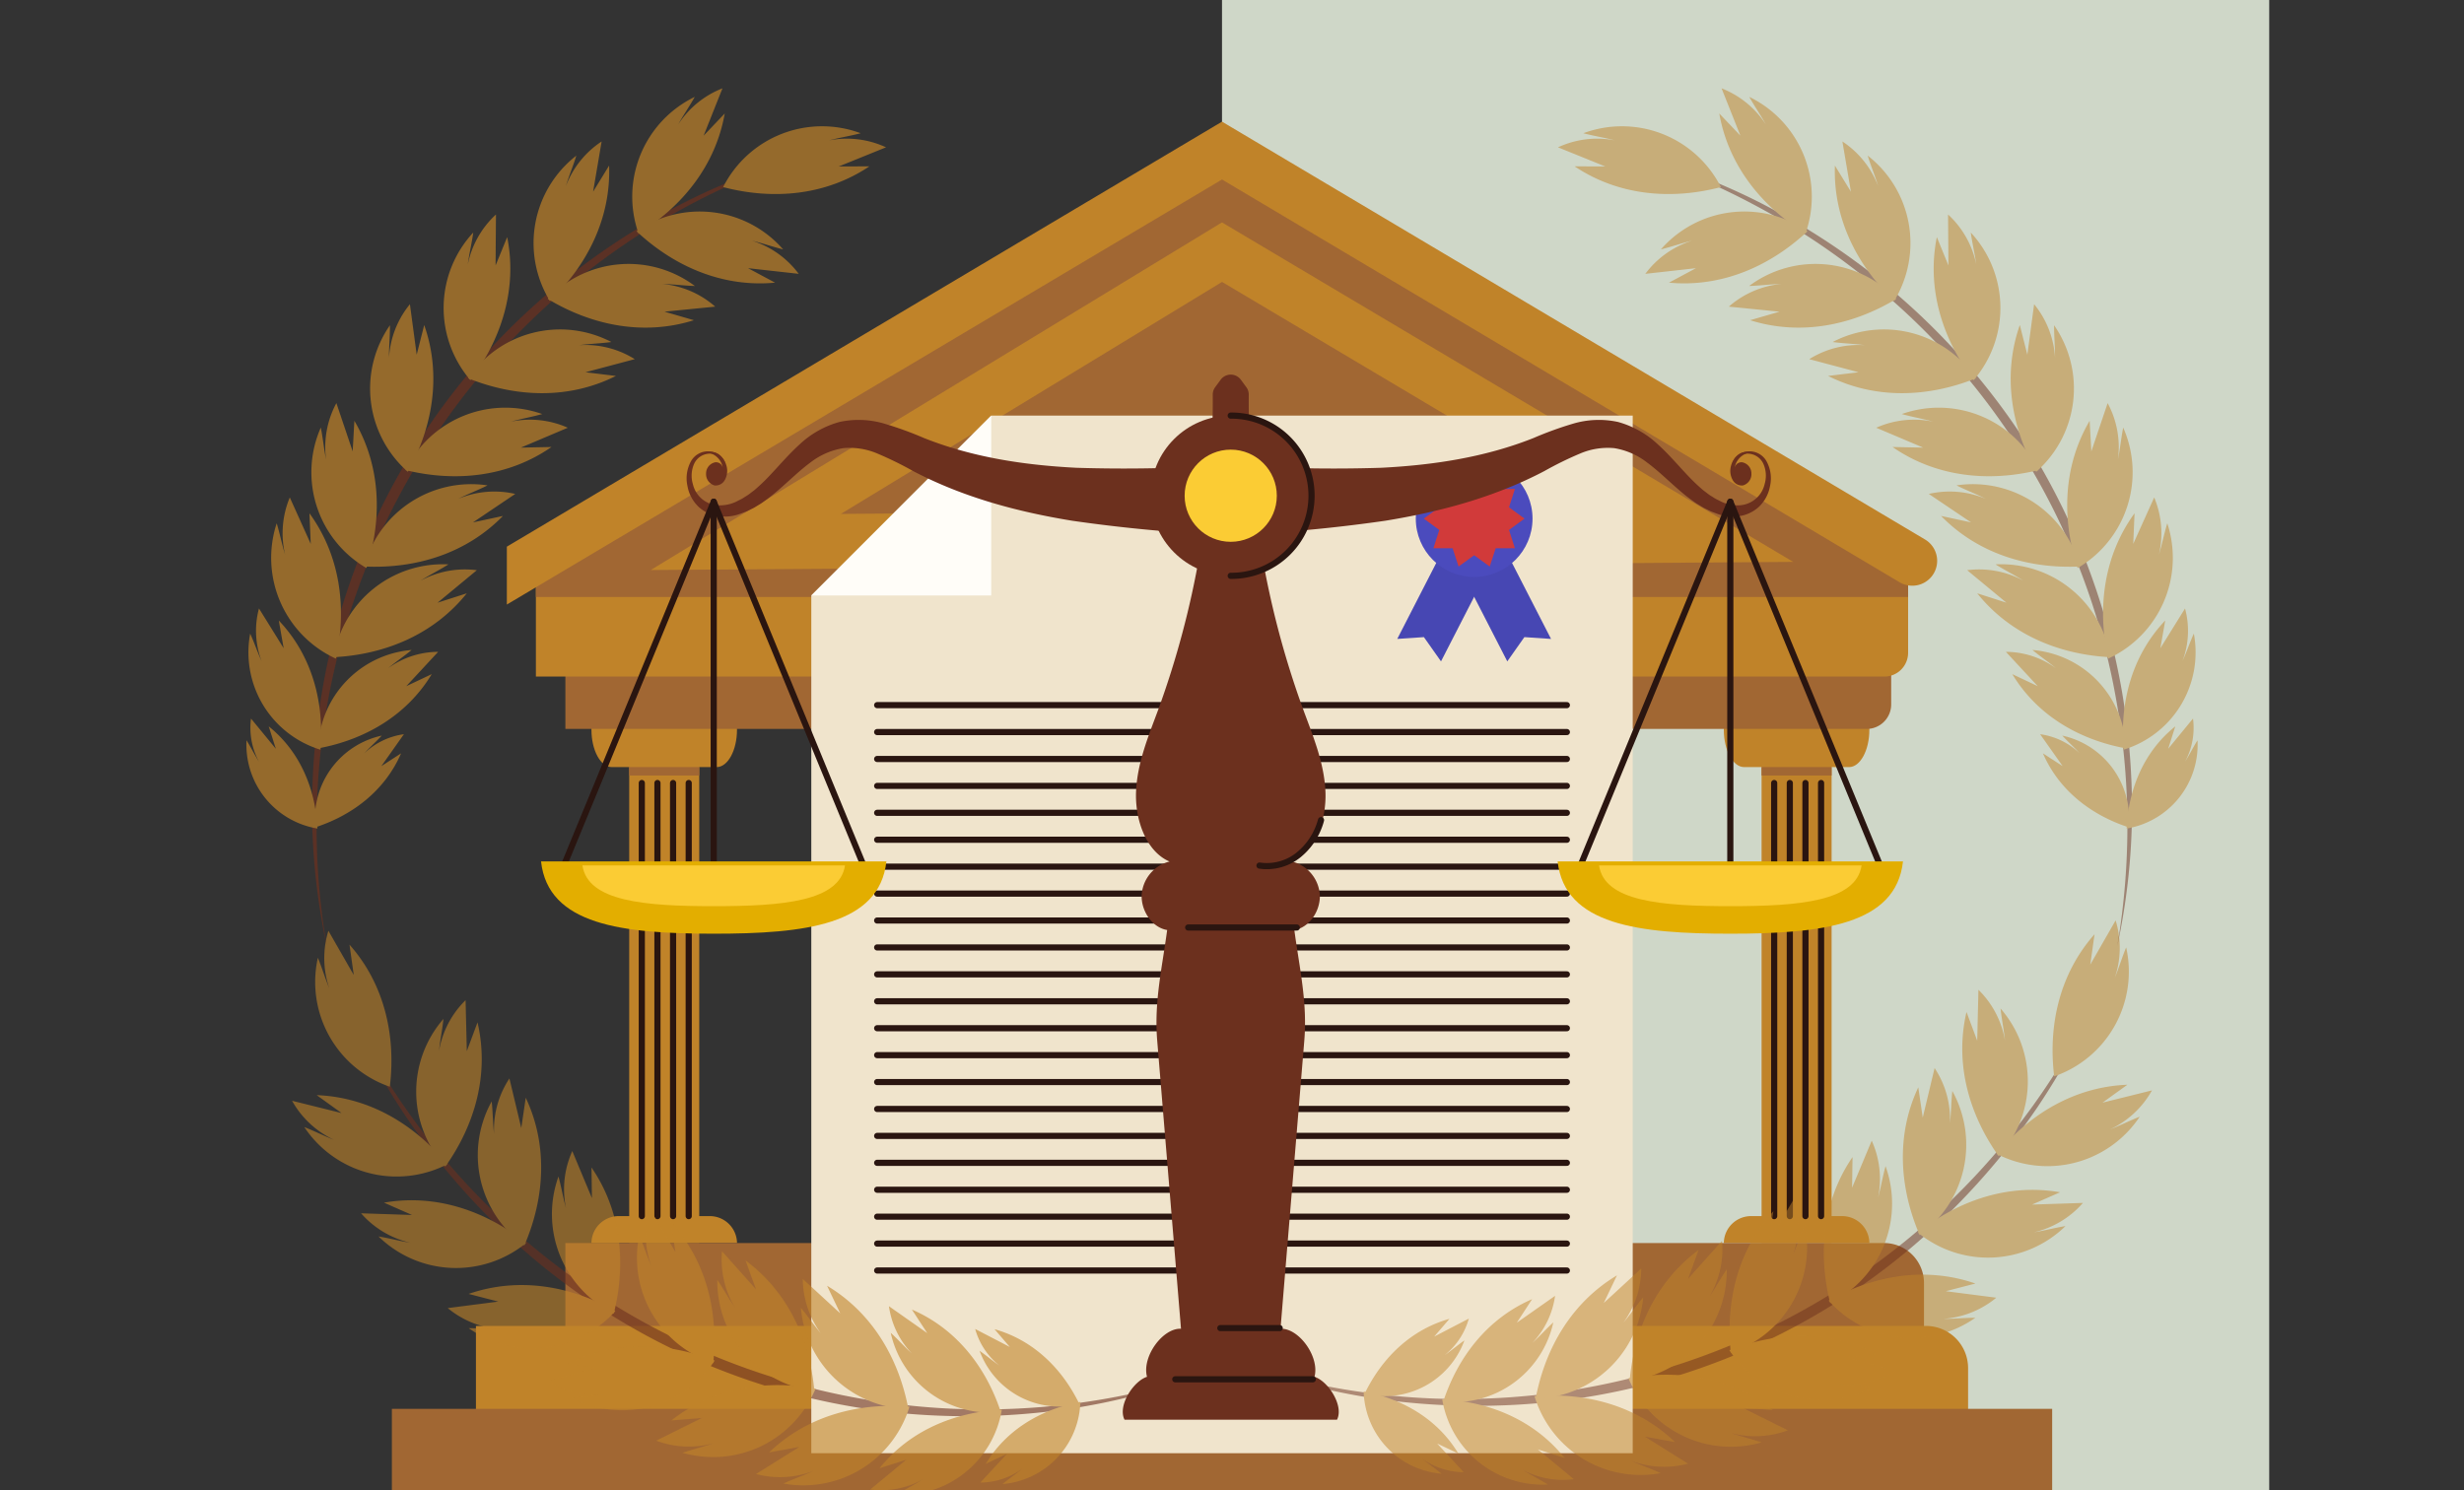 <svg xmlns="http://www.w3.org/2000/svg" xmlns:xlink="http://www.w3.org/1999/xlink" width="400" height="242" viewBox="0 0 400 242">
  <rect x="0" y="0" width="400" height="242" fill="#333333" stroke="none"/>
  <defs>
    <clipPath id="clip-path">
      <rect id="Rectángulo_421762" data-name="Rectángulo 421762" width="400" height="242" transform="translate(180 5816)" fill="#fff" stroke="#707070" stroke-width="1"/>
    </clipPath>
  </defs>
  <g id="Enmascarar_grupo_1153346" data-name="Enmascarar grupo 1153346" transform="translate(-180 -5816)" clip-path="url(#clip-path)">
    <g id="Grupo_1224854" data-name="Grupo 1224854" transform="translate(180 5816)">
      <rect id="Rectángulo_421750" data-name="Rectángulo 421750" width="170" height="243" transform="translate(198.379)" fill="#cfd7c8"/>
      <g id="OBJECTS" transform="translate(40 14.34)">
        <g id="Grupo_1224853" data-name="Grupo 1224853">
          <g id="Grupo_1224829" data-name="Grupo 1224829" transform="translate(23.616 5.406)">
            <g id="Grupo_1224814" data-name="Grupo 1224814" transform="translate(216.225 91.873)">
              <path id="Trazado_1178655" data-name="Trazado 1178655" d="M145.626,176.467H128.6c-1.816,0-3.3,2.726-3.3,6.06v.005c0,3.333,1.485,6.06,3.3,6.06h17.026c1.815,0,3.3-2.727,3.3-6.06v-.005C148.928,179.192,147.442,176.467,145.626,176.467Z" transform="translate(-125.299 -175.663)" fill="#c08329" fill-rule="evenodd"/>
              <rect id="Rectángulo_421751" data-name="Rectángulo 421751" width="11.368" height="90.202" transform="translate(6.13)" fill="#c08329"/>
              <g id="Grupo_1224813" data-name="Grupo 1224813" transform="translate(6.13 12.928)">
                <g id="Grupo_1224812" data-name="Grupo 1224812">
                  <rect id="Rectángulo_421752" data-name="Rectángulo 421752" width="11.368" height="1.365" fill="#a16733"/>
                </g>
              </g>
              <path id="Trazado_1178656" data-name="Trazado 1178656" d="M148.926,281.733H125.3v-.092a4.425,4.425,0,0,1,4.558-4.278h14.51a4.425,4.425,0,0,1,4.558,4.278Z" transform="translate(-125.298 -191.531)" fill="#c08329" fill-rule="evenodd"/>
              <line id="Línea_825" data-name="Línea 825" y2="70.322" transform="translate(15.789 15.511)" fill="none" stroke="#2a1510" stroke-linecap="round" stroke-linejoin="round" stroke-miterlimit="10" stroke-width="1"/>
              <line id="Línea_826" data-name="Línea 826" y2="70.322" transform="translate(13.252 15.511)" fill="none" stroke="#2a1510" stroke-linecap="round" stroke-linejoin="round" stroke-miterlimit="10" stroke-width="1"/>
              <line id="Línea_827" data-name="Línea 827" y2="70.322" transform="translate(10.714 15.511)" fill="none" stroke="#2a1510" stroke-linecap="round" stroke-linejoin="round" stroke-miterlimit="10" stroke-width="1"/>
              <line id="Línea_828" data-name="Línea 828" y2="70.322" transform="translate(8.175 15.511)" fill="none" stroke="#2a1510" stroke-linecap="round" stroke-linejoin="round" stroke-miterlimit="10" stroke-width="1"/>
            </g>
            <g id="Grupo_1224817" data-name="Grupo 1224817" transform="translate(170.268 91.873)">
              <path id="Trazado_1178657" data-name="Trazado 1178657" d="M200.159,176.467H183.133c-1.816,0-3.3,2.726-3.3,6.06v.005c0,3.333,1.485,6.06,3.3,6.06h17.026c1.815,0,3.3-2.727,3.3-6.06v-.005C203.461,179.192,201.975,176.467,200.159,176.467Z" transform="translate(-179.832 -175.663)" fill="#c08329" fill-rule="evenodd"/>
              <rect id="Rectángulo_421753" data-name="Rectángulo 421753" width="11.368" height="90.202" transform="translate(6.13)" fill="#c08329"/>
              <g id="Grupo_1224816" data-name="Grupo 1224816" transform="translate(6.13 12.928)">
                <g id="Grupo_1224815" data-name="Grupo 1224815">
                  <rect id="Rectángulo_421754" data-name="Rectángulo 421754" width="11.368" height="1.365" fill="#a16733"/>
                </g>
              </g>
              <path id="Trazado_1178658" data-name="Trazado 1178658" d="M203.46,281.733H179.832v-.092a4.425,4.425,0,0,1,4.558-4.278H198.9a4.425,4.425,0,0,1,4.559,4.278Z" transform="translate(-179.832 -191.531)" fill="#c08329" fill-rule="evenodd"/>
              <line id="Línea_829" data-name="Línea 829" y2="70.322" transform="translate(15.79 15.511)" fill="none" stroke="#2a1510" stroke-linecap="round" stroke-linejoin="round" stroke-miterlimit="10" stroke-width="1"/>
              <line id="Línea_830" data-name="Línea 830" y2="70.322" transform="translate(13.251 15.511)" fill="none" stroke="#2a1510" stroke-linecap="round" stroke-linejoin="round" stroke-miterlimit="10" stroke-width="1"/>
              <line id="Línea_831" data-name="Línea 831" y2="70.322" transform="translate(10.714 15.511)" fill="none" stroke="#2a1510" stroke-linecap="round" stroke-linejoin="round" stroke-miterlimit="10" stroke-width="1"/>
              <line id="Línea_832" data-name="Línea 832" y2="70.322" transform="translate(8.175 15.511)" fill="none" stroke="#2a1510" stroke-linecap="round" stroke-linejoin="round" stroke-miterlimit="10" stroke-width="1"/>
            </g>
            <g id="Grupo_1224820" data-name="Grupo 1224820" transform="translate(124.312 91.873)">
              <path id="Trazado_1178659" data-name="Trazado 1178659" d="M254.692,176.467H237.666c-1.816,0-3.3,2.726-3.3,6.06v.005c0,3.333,1.485,6.06,3.3,6.06h17.026c1.815,0,3.3-2.727,3.3-6.06v-.005C257.994,179.192,256.508,176.467,254.692,176.467Z" transform="translate(-234.365 -175.663)" fill="#c08329" fill-rule="evenodd"/>
              <rect id="Rectángulo_421755" data-name="Rectángulo 421755" width="11.368" height="90.202" transform="translate(6.13)" fill="#c08329"/>
              <g id="Grupo_1224819" data-name="Grupo 1224819" transform="translate(6.13 12.928)">
                <g id="Grupo_1224818" data-name="Grupo 1224818">
                  <rect id="Rectángulo_421756" data-name="Rectángulo 421756" width="11.368" height="1.365" fill="#a16733"/>
                </g>
              </g>
              <path id="Trazado_1178660" data-name="Trazado 1178660" d="M257.993,281.733H234.365v-.092a4.425,4.425,0,0,1,4.558-4.278h14.51a4.425,4.425,0,0,1,4.559,4.278Z" transform="translate(-234.365 -191.531)" fill="#c08329" fill-rule="evenodd"/>
              <line id="Línea_833" data-name="Línea 833" y2="70.322" transform="translate(15.789 15.511)" fill="none" stroke="#2a1510" stroke-linecap="round" stroke-linejoin="round" stroke-miterlimit="10" stroke-width="1"/>
              <line id="Línea_834" data-name="Línea 834" y2="70.322" transform="translate(13.252 15.511)" fill="none" stroke="#2a1510" stroke-linecap="round" stroke-linejoin="round" stroke-miterlimit="10" stroke-width="1"/>
              <line id="Línea_835" data-name="Línea 835" y2="70.322" transform="translate(10.714 15.511)" fill="none" stroke="#2a1510" stroke-linecap="round" stroke-linejoin="round" stroke-miterlimit="10" stroke-width="1"/>
              <line id="Línea_836" data-name="Línea 836" y2="70.322" transform="translate(8.175 15.511)" fill="none" stroke="#2a1510" stroke-linecap="round" stroke-linejoin="round" stroke-miterlimit="10" stroke-width="1"/>
            </g>
            <g id="Grupo_1224823" data-name="Grupo 1224823" transform="translate(78.355 91.873)">
              <path id="Trazado_1178661" data-name="Trazado 1178661" d="M309.225,176.467H292.2c-1.816,0-3.3,2.726-3.3,6.06v.005c0,3.333,1.485,6.06,3.3,6.06h17.026c1.815,0,3.3-2.727,3.3-6.06v-.005C312.527,179.192,311.041,176.467,309.225,176.467Z" transform="translate(-288.898 -175.663)" fill="#c08329" fill-rule="evenodd"/>
              <rect id="Rectángulo_421757" data-name="Rectángulo 421757" width="11.368" height="90.202" transform="translate(6.13)" fill="#c08329"/>
              <g id="Grupo_1224822" data-name="Grupo 1224822" transform="translate(6.13 12.928)">
                <g id="Grupo_1224821" data-name="Grupo 1224821">
                  <rect id="Rectángulo_421758" data-name="Rectángulo 421758" width="11.368" height="1.365" fill="#a16733"/>
                </g>
              </g>
              <path id="Trazado_1178662" data-name="Trazado 1178662" d="M312.525,281.733H288.9v-.092a4.425,4.425,0,0,1,4.558-4.278h14.51a4.424,4.424,0,0,1,4.558,4.278v.092Z" transform="translate(-288.897 -191.531)" fill="#c08329" fill-rule="evenodd"/>
              <line id="Línea_837" data-name="Línea 837" y2="70.322" transform="translate(15.79 15.511)" fill="none" stroke="#2a1510" stroke-linecap="round" stroke-linejoin="round" stroke-miterlimit="10" stroke-width="1"/>
              <line id="Línea_838" data-name="Línea 838" y2="70.322" transform="translate(13.252 15.511)" fill="none" stroke="#2a1510" stroke-linecap="round" stroke-linejoin="round" stroke-miterlimit="10" stroke-width="1"/>
              <line id="Línea_839" data-name="Línea 839" y2="70.322" transform="translate(10.713 15.511)" fill="none" stroke="#2a1510" stroke-linecap="round" stroke-linejoin="round" stroke-miterlimit="10" stroke-width="1"/>
              <line id="Línea_840" data-name="Línea 840" y2="70.322" transform="translate(8.175 15.511)" fill="none" stroke="#2a1510" stroke-linecap="round" stroke-linejoin="round" stroke-miterlimit="10" stroke-width="1"/>
            </g>
            <g id="Grupo_1224826" data-name="Grupo 1224826" transform="translate(32.398 91.873)">
              <path id="Trazado_1178663" data-name="Trazado 1178663" d="M363.758,176.467H346.732c-1.816,0-3.3,2.726-3.3,6.06v.005c0,3.333,1.485,6.06,3.3,6.06h17.026c1.815,0,3.3-2.727,3.3-6.06v-.005C367.06,179.192,365.574,176.467,363.758,176.467Z" transform="translate(-343.431 -175.663)" fill="#c08329" fill-rule="evenodd"/>
              <rect id="Rectángulo_421759" data-name="Rectángulo 421759" width="11.368" height="90.202" transform="translate(6.13)" fill="#c08329"/>
              <g id="Grupo_1224825" data-name="Grupo 1224825" transform="translate(6.13 12.928)">
                <g id="Grupo_1224824" data-name="Grupo 1224824">
                  <rect id="Rectángulo_421760" data-name="Rectángulo 421760" width="11.368" height="1.365" fill="#a16733"/>
                </g>
              </g>
              <path id="Trazado_1178664" data-name="Trazado 1178664" d="M367.058,281.733H343.43v-.092a4.425,4.425,0,0,1,4.558-4.278H362.5a4.425,4.425,0,0,1,4.559,4.278v.092Z" transform="translate(-343.43 -191.531)" fill="#c08329" fill-rule="evenodd"/>
              <line id="Línea_841" data-name="Línea 841" y2="70.322" transform="translate(15.79 15.511)" fill="none" stroke="#2a1510" stroke-linecap="round" stroke-linejoin="round" stroke-miterlimit="10" stroke-width="1"/>
              <line id="Línea_842" data-name="Línea 842" y2="70.322" transform="translate(13.252 15.511)" fill="none" stroke="#2a1510" stroke-linecap="round" stroke-linejoin="round" stroke-miterlimit="10" stroke-width="1"/>
              <line id="Línea_843" data-name="Línea 843" y2="70.322" transform="translate(10.714 15.511)" fill="none" stroke="#2a1510" stroke-linecap="round" stroke-linejoin="round" stroke-miterlimit="10" stroke-width="1"/>
              <line id="Línea_844" data-name="Línea 844" y2="70.322" transform="translate(8.175 15.511)" fill="none" stroke="#2a1510" stroke-linecap="round" stroke-linejoin="round" stroke-miterlimit="10" stroke-width="1"/>
            </g>
            <path id="Trazado_1178665" data-name="Trazado 1178665" d="M332.348,180.989H121.1V167.526H336.327v9.483A3.979,3.979,0,0,1,332.348,180.989Z" transform="translate(-92.933 -82.384)" fill="#a16733" fill-rule="evenodd"/>
            <path id="Trazado_1178666" data-name="Trazado 1178666" d="M336.733,169.373h-218.9V147.722H340.594v17.79A3.861,3.861,0,0,1,336.733,169.373Z" transform="translate(-94.453 -79.269)" fill="#c08329" fill-rule="evenodd"/>
            <path id="Trazado_1178667" data-name="Trazado 1178667" d="M335.333,304.07H114.77V282.548H328.829a6.5,6.5,0,0,1,6.5,6.5Z" transform="translate(-86.607 -100.473)" fill="#a16733" fill-rule="evenodd"/>
            <path id="Trazado_1178668" data-name="Trazado 1178668" d="M348.516,318.713H106.282V298.521h235.39a6.843,6.843,0,0,1,6.843,6.844v13.348Z" transform="translate(-92.636 -102.985)" fill="#c08329" fill-rule="evenodd"/>
            <rect id="Rectángulo_421761" data-name="Rectángulo 421761" width="269.527" height="13.461" transform="translate(0 208.998)" fill="#a16733"/>
            <path id="Trazado_1178669" data-name="Trazado 1178669" d="M117.837,135.874l103.794-61.7H236.8l103.794,61.7v9.016H117.837Z" transform="translate(-94.453 -67.703)" fill="#a16733" fill-rule="evenodd"/>
            <g id="Grupo_1224827" data-name="Grupo 1224827" transform="translate(18.667)">
              <path id="Trazado_1178670" data-name="Trazado 1178670" d="M228.335,66.5l114.12,67.838a4.04,4.04,0,0,1,1.975,3.472h0a4.039,4.039,0,0,1-6.1,3.472L228.335,75.894l-116.1,69.012v-9.4Z" transform="translate(-112.239 -66.495)" fill="#c08329" fill-rule="evenodd"/>
            </g>
            <g id="Grupo_1224828" data-name="Grupo 1224828" transform="translate(42.024 16.362)">
              <path id="Trazado_1178671" data-name="Trazado 1178671" d="M139.966,142.352l185.469-1.318L232.7,85.911l-.411.249Zm154.62-9.992-123.75.88,61.873-37.663Z" transform="translate(-139.966 -85.911)" fill="#c08329"/>
            </g>
          </g>
          <g id="Grupo_1224836" data-name="Grupo 1224836" transform="translate(91.704 53.139)">
            <g id="Grupo_1224834" data-name="Grupo 1224834">
              <g id="Grupo_1224830" data-name="Grupo 1224830">
                <path id="Trazado_1178672" data-name="Trazado 1178672" d="M200.091,123.136H304.232V291.609H170.883V152.344Z" transform="translate(-170.883 -123.136)" fill="#f0e4cc"/>
                <path id="Trazado_1178673" data-name="Trazado 1178673" d="M323.666,152.344H294.458l29.208-29.208Z" transform="translate(-294.458 -123.136)" fill="#fffdf8"/>
              </g>
              <g id="Grupo_1224833" data-name="Grupo 1224833" transform="translate(95.126 7.248)">
                <g id="Grupo_1224831" data-name="Grupo 1224831" transform="translate(0 12.23)">
                  <path id="Trazado_1178674" data-name="Trazado 1178674" d="M193.721,146.249l8.612,16.78-4.328-.293-2.775,3.939-8.612-16.78Z" transform="translate(-177.371 -146.249)" fill="#4747b3"/>
                  <path id="Trazado_1178675" data-name="Trazado 1178675" d="M206.2,146.249l-8.611,16.78,4.327-.293,2.776,3.939,8.611-16.78Z" transform="translate(-197.592 -146.249)" fill="#4747b3"/>
                </g>
                <g id="Grupo_1224832" data-name="Grupo 1224832" transform="translate(3.005)">
                  <circle id="Elipse_14532" data-name="Elipse 14532" cx="9.476" cy="9.476" r="9.476" fill="#4b4bbd"/>
                  <path id="Trazado_1178676" data-name="Trazado 1178676" d="M191.727,141.53l2.516,1.84-.954,2.967,3.117.008.97,2.963,2.527-1.828,2.527,1.828.97-2.964,3.117-.008-.954-2.967,2.516-1.839-2.516-1.84.955-2.967-3.118-.008-.969-2.963L199.9,135.58l-2.527-1.828-.969,2.963-3.118.008.955,2.967Z" transform="translate(-190.428 -132.054)" fill="#d13a3a"/>
                </g>
              </g>
            </g>
            <g id="Grupo_1224835" data-name="Grupo 1224835" transform="translate(10.692 47.008)">
              <line id="Línea_845" data-name="Línea 845" x1="111.966" fill="none" stroke="#2a1510" stroke-linecap="round" stroke-linejoin="round" stroke-miterlimit="10" stroke-width="1"/>
              <line id="Línea_846" data-name="Línea 846" x1="111.966" transform="translate(0 4.371)" fill="none" stroke="#2a1510" stroke-linecap="round" stroke-linejoin="round" stroke-miterlimit="10" stroke-width="1"/>
              <line id="Línea_847" data-name="Línea 847" x1="111.966" transform="translate(0 8.743)" fill="none" stroke="#2a1510" stroke-linecap="round" stroke-linejoin="round" stroke-miterlimit="10" stroke-width="1"/>
              <line id="Línea_848" data-name="Línea 848" x1="111.966" transform="translate(0 13.114)" fill="none" stroke="#2a1510" stroke-linecap="round" stroke-linejoin="round" stroke-miterlimit="10" stroke-width="1"/>
              <line id="Línea_849" data-name="Línea 849" x1="111.966" transform="translate(0 17.485)" fill="none" stroke="#2a1510" stroke-linecap="round" stroke-linejoin="round" stroke-miterlimit="10" stroke-width="1"/>
              <line id="Línea_850" data-name="Línea 850" x1="111.966" transform="translate(0 21.856)" fill="none" stroke="#2a1510" stroke-linecap="round" stroke-linejoin="round" stroke-miterlimit="10" stroke-width="1"/>
              <line id="Línea_851" data-name="Línea 851" x1="111.966" transform="translate(0 26.228)" fill="none" stroke="#2a1510" stroke-linecap="round" stroke-linejoin="round" stroke-miterlimit="10" stroke-width="1"/>
              <line id="Línea_852" data-name="Línea 852" x1="111.966" transform="translate(0 30.599)" fill="none" stroke="#2a1510" stroke-linecap="round" stroke-linejoin="round" stroke-miterlimit="10" stroke-width="1"/>
              <line id="Línea_853" data-name="Línea 853" x1="111.966" transform="translate(0 34.97)" fill="none" stroke="#2a1510" stroke-linecap="round" stroke-linejoin="round" stroke-miterlimit="10" stroke-width="1"/>
              <line id="Línea_854" data-name="Línea 854" x1="111.966" transform="translate(0 39.341)" fill="none" stroke="#2a1510" stroke-linecap="round" stroke-linejoin="round" stroke-miterlimit="10" stroke-width="1"/>
              <line id="Línea_855" data-name="Línea 855" x1="111.966" transform="translate(0 43.713)" fill="none" stroke="#2a1510" stroke-linecap="round" stroke-linejoin="round" stroke-miterlimit="10" stroke-width="1"/>
              <line id="Línea_856" data-name="Línea 856" x1="111.966" transform="translate(0 48.085)" fill="none" stroke="#2a1510" stroke-linecap="round" stroke-linejoin="round" stroke-miterlimit="10" stroke-width="1"/>
              <line id="Línea_857" data-name="Línea 857" x1="111.966" transform="translate(0 52.456)" fill="none" stroke="#2a1510" stroke-linecap="round" stroke-linejoin="round" stroke-miterlimit="10" stroke-width="1"/>
              <line id="Línea_858" data-name="Línea 858" x1="111.966" transform="translate(0 56.827)" fill="none" stroke="#2a1510" stroke-linecap="round" stroke-linejoin="round" stroke-miterlimit="10" stroke-width="1"/>
              <line id="Línea_859" data-name="Línea 859" x1="111.966" transform="translate(0 61.198)" fill="none" stroke="#2a1510" stroke-linecap="round" stroke-linejoin="round" stroke-miterlimit="10" stroke-width="1"/>
              <line id="Línea_860" data-name="Línea 860" x1="111.966" transform="translate(0 65.57)" fill="none" stroke="#2a1510" stroke-linecap="round" stroke-linejoin="round" stroke-miterlimit="10" stroke-width="1"/>
              <line id="Línea_861" data-name="Línea 861" x1="111.966" transform="translate(0 69.941)" fill="none" stroke="#2a1510" stroke-linecap="round" stroke-linejoin="round" stroke-miterlimit="10" stroke-width="1"/>
              <line id="Línea_862" data-name="Línea 862" x1="111.966" transform="translate(0 74.312)" fill="none" stroke="#2a1510" stroke-linecap="round" stroke-linejoin="round" stroke-miterlimit="10" stroke-width="1"/>
              <line id="Línea_863" data-name="Línea 863" x1="111.966" transform="translate(0 78.683)" fill="none" stroke="#2a1510" stroke-linecap="round" stroke-linejoin="round" stroke-miterlimit="10" stroke-width="1"/>
              <line id="Línea_864" data-name="Línea 864" x1="111.966" transform="translate(0 83.055)" fill="none" stroke="#2a1510" stroke-linecap="round" stroke-linejoin="round" stroke-miterlimit="10" stroke-width="1"/>
              <line id="Línea_865" data-name="Línea 865" x1="111.966" transform="translate(0 87.426)" fill="none" stroke="#2a1510" stroke-linecap="round" stroke-linejoin="round" stroke-miterlimit="10" stroke-width="1"/>
              <line id="Línea_866" data-name="Línea 866" x1="111.966" transform="translate(0 91.797)" fill="none" stroke="#2a1510" stroke-linecap="round" stroke-linejoin="round" stroke-miterlimit="10" stroke-width="1"/>
            </g>
          </g>
          <g id="Grupo_1224843" data-name="Grupo 1224843">
            <g id="Grupo_1224839" data-name="Grupo 1224839" transform="translate(162.685)">
              <g id="Grupo_1224837" data-name="Grupo 1224837" transform="translate(0 135.095)" opacity="0.5">
                <path id="Trazado_1178677" data-name="Trazado 1178677" d="M81.324,311.1a106.19,106.19,0,0,0,19.979,5.125,113.471,113.471,0,0,0,20.641,1.221,108.607,108.607,0,0,0,74.242-32.381,113.591,113.591,0,0,0,13.147-15.96,106.211,106.211,0,0,0,9.834-18.131A114.468,114.468,0,0,1,81.324,311.1Z" transform="translate(-81.324 -238.681)" fill="#6c301e"/>
                <path id="Trazado_1178678" data-name="Trazado 1178678" d="M75.584,261.713A17.994,17.994,0,0,0,87.27,240.772c-.667,1.6-1.171,3.3-1.837,4.906a15.1,15.1,0,0,0,.126-9.291l-4.114,7.175.69-4.923C76.516,244.97,74.566,253.309,75.584,261.713Z" transform="translate(55.202 -236.386)" fill="#c08329"/>
                <path id="Trazado_1178679" data-name="Trazado 1178679" d="M70.861,279.282a17.993,17.993,0,0,0,23.207-6.042c-1.617.626-3.2,1.439-4.814,2.065a15.1,15.1,0,0,0,6.8-6.335l-8.028,1.991,4.033-2.906C83.6,268.376,76.228,272.735,70.861,279.282Z" transform="translate(50.606 -241.367)" fill="#c08329"/>
                <path id="Trazado_1178680" data-name="Trazado 1178680" d="M100.686,276.775a17.993,17.993,0,0,0,.307-23.978c.176,1.726.544,3.463.72,5.189a15.1,15.1,0,0,0-4.312-8.231l-.2,8.268q-.868-2.328-1.736-4.658C93.534,261.607,95.789,269.868,100.686,276.775Z" transform="translate(21.089 -238.488)" fill="#c08329"/>
                <path id="Trazado_1178681" data-name="Trazado 1178681" d="M84.155,295.247a17.992,17.992,0,0,0,23.957-1.063c-1.712.275-3.427.741-5.139,1.015a15.1,15.1,0,0,0,7.971-4.775l-8.266.271,4.552-2C98.889,287.242,90.77,289.965,84.155,295.247Z" transform="translate(24.512 -244.551)" fill="#c08329"/>
                <path id="Trazado_1178682" data-name="Trazado 1178682" d="M109.375,291.948a17.994,17.994,0,0,0,5.307-23.386c-.188,1.724-.191,3.5-.379,5.225a15.1,15.1,0,0,0-2.5-8.95l-1.924,8.044-.726-4.917C105.548,275.621,106.029,284.171,109.375,291.948Z" transform="translate(-0.429 -240.86)" fill="#c08329"/>
                <path id="Trazado_1178683" data-name="Trazado 1178683" d="M100.848,308.855a17.993,17.993,0,0,0,23.818,2.787c-1.734,0-3.5.182-5.235.179a15.1,15.1,0,0,0,8.633-3.437l-8.2-1.057,4.813-1.245C116.675,303.312,108.224,304.7,100.848,308.855Z" transform="translate(-6.675 -247.12)" fill="#c08329"/>
                <path id="Trazado_1178684" data-name="Trazado 1178684" d="M121.978,305.2a18,18,0,0,0,8.983-22.236c-.462,1.672-.749,3.425-1.211,5.1a15.1,15.1,0,0,0-1.033-9.235q-1.594,3.816-3.187,7.632.035-2.485.072-4.97C120.814,288.468,119.919,296.985,121.978,305.2Z" transform="translate(-27.551 -243.06)" fill="#c08329"/>
                <path id="Trazado_1178685" data-name="Trazado 1178685" d="M120.211,318.764a17.994,17.994,0,0,0,23.192,6.1c-1.717-.246-3.492-.31-5.209-.557a15.1,15.1,0,0,0,9.03-2.192l-7.974-2.2,4.94-.558C136.658,315.5,128.1,315.685,120.211,318.764Z" transform="translate(-42.153 -248.978)" fill="#c08329"/>
                <path id="Trazado_1178686" data-name="Trazado 1178686" d="M137.5,314.982a17.992,17.992,0,0,0,12.012-20.755c-.691,1.591-1.222,3.286-1.914,4.876a15.107,15.107,0,0,0,.272-9.289l-4.226,7.109q.384-2.456.768-4.911C138.695,298.257,136.614,306.563,137.5,314.982Z" transform="translate(-59.212 -244.789)" fill="#c08329"/>
                <path id="Trazado_1178687" data-name="Trazado 1178687" d="M141.008,324.489a17.994,17.994,0,0,0,21.6,10.424c-1.638-.571-3.368-.973-5.006-1.543a15.1,15.1,0,0,0,9.283-.425l-7.407-3.681,4.955.4C157.777,324.427,149.337,322.975,141.008,324.489Z" transform="translate(-79.337 -250.153)" fill="#c08329"/>
                <path id="Trazado_1178688" data-name="Trazado 1178688" d="M152.773,320.843a17.993,17.993,0,0,0,15.761-18.074c-.983,1.429-1.828,2.991-2.811,4.42a15.1,15.1,0,0,0,2.044-9.065l-5.508,6.17,1.693-4.674C157.146,304.654,153.514,312.41,152.773,320.843Z" transform="translate(-90.906 -246.095)" fill="#c08329"/>
                <path id="Trazado_1178689" data-name="Trazado 1178689" d="M160.231,328.038a17.994,17.994,0,0,0,20.472,12.49c-1.574-.728-3.256-1.3-4.831-2.026a15.1,15.1,0,0,0,9.279.487l-7.01-4.39,4.892.882C176.925,329.619,168.668,327.347,160.231,328.038Z" transform="translate(-113.807 -250.781)" fill="#c08329"/>
                <path id="Trazado_1178690" data-name="Trazado 1178690" d="M168.875,324.6a17.994,17.994,0,0,0,17.456-16.443c-1.118,1.326-2.113,2.8-3.231,4.123a15.1,15.1,0,0,0,2.923-8.821l-6.086,5.6,2.143-4.486C174.813,308.919,170.439,316.281,168.875,324.6Z" transform="translate(-122.271 -246.935)" fill="#c08329"/>
                <path id="Trazado_1178691" data-name="Trazado 1178691" d="M182.224,328.648a16.526,16.526,0,0,0,17.134,13.841c-1.346-.853-2.809-1.574-4.155-2.427a13.871,13.871,0,0,0,8.391,1.562l-5.854-4.842,4.349,1.392C197.234,332.1,189.99,329.036,182.224,328.648Z" transform="translate(-150.784 -250.896)" fill="#c08329"/>
                <path id="Trazado_1178692" data-name="Trazado 1178692" d="M185.841,325.906a16.527,16.527,0,0,0,17.877-12.869c-1.178,1.073-2.261,2.293-3.439,3.365a13.868,13.868,0,0,0,3.724-7.68l-6.217,4.366,2.492-3.826C193.138,312.343,188.268,318.519,185.841,325.906Z" transform="translate(-154.24 -247.762)" fill="#c08329"/>
                <path id="Trazado_1178693" data-name="Trazado 1178693" d="M203.444,327.16A13.791,13.791,0,0,0,216.083,340.5c-1.019-.855-2.148-1.613-3.167-2.468a11.572,11.572,0,0,0,6.766,2.221l-4.306-4.653,3.443,1.632C215.476,331.677,209.823,328.341,203.444,327.16Z" transform="translate(-184.755 -250.662)" fill="#c08329"/>
                <path id="Trazado_1178694" data-name="Trazado 1178694" d="M202.454,325.313a13.791,13.791,0,0,0,16.209-8.663c-1.093.757-2.124,1.646-3.217,2.4a11.579,11.579,0,0,0,3.93-5.94l-5.625,2.923,2.484-2.888C209.991,314.9,205.279,319.472,202.454,325.313Z" transform="translate(-183.615 -248.453)" fill="#c08329"/>
              </g>
              <g id="Grupo_1224838" data-name="Grupo 1224838" transform="translate(50.237)" opacity="0.5">
                <path id="Trazado_1178695" data-name="Trazado 1178695" d="M152.922,201.348a106.168,106.168,0,0,0,2.376-20.489,113.491,113.491,0,0,0-1.582-20.617,111.185,111.185,0,0,0-14.372-38.665,111.179,111.179,0,0,0-27.753-30.517A113.573,113.573,0,0,0,94,80.193,106.137,106.137,0,0,0,74.705,72.9a113.523,113.523,0,0,1,18.957,7.951,113.454,113.454,0,0,1,17.22,11.131,112.168,112.168,0,0,1,41.693,68.463,116.389,116.389,0,0,1,.346,40.9Z" transform="translate(-62.127 -62.096)" fill="#6c301e"/>
                <path id="Trazado_1178696" data-name="Trazado 1178696" d="M180.343,77.269a17.994,17.994,0,0,0-22.33-8.745c1.677.443,3.432.713,5.109,1.156a15.1,15.1,0,0,0-9.223,1.132l7.665,3.105-4.971-.019C163.628,78.61,172.154,79.414,180.343,77.269Z" transform="translate(-153.9 -61.232)" fill="#c08329"/>
                <path id="Trazado_1178697" data-name="Trazado 1178697" d="M150.395,83.647A17.993,17.993,0,0,0,141.27,61.47c.839,1.518,1.859,2.972,2.7,4.49a15.1,15.1,0,0,0-7.2-5.88q1.53,3.843,3.057,7.685l-3.425-3.6C137.866,72.5,143.182,79.216,150.395,83.647Z" transform="translate(-110.218 -60.08)" fill="#c08329"/>
                <path id="Trazado_1178698" data-name="Trazado 1178698" d="M163.545,87.025a17.993,17.993,0,0,0-23.8,2.939c1.685-.408,3.357-1.007,5.044-1.415a15.1,15.1,0,0,0-7.572,5.386l8.22-.919-4.381,2.35C149.484,96.162,157.364,92.81,163.545,87.025Z" transform="translate(-123.042 -63.813)" fill="#c08329"/>
                <path id="Trazado_1178699" data-name="Trazado 1178699" d="M127.021,96.211a17.993,17.993,0,0,0-4.293-23.593c.5,1.66,1.2,3.3,1.7,4.954a15.1,15.1,0,0,0-5.81-7.253q.693,4.077,1.386,8.154l-2.6-4.239C117.1,82.695,120.893,90.371,127.021,96.211Z" transform="translate(-72.451 -61.69)" fill="#c08329"/>
                <path id="Trazado_1178700" data-name="Trazado 1178700" d="M147.3,99.594a17.992,17.992,0,0,0-23.889-2.1c1.734-.047,3.494-.284,5.228-.331a15.107,15.107,0,0,0-8.53,3.686l8.23.818-4.774,1.384C131.641,105.594,140.048,103.962,147.3,99.594Z" transform="translate(-92.38 -65.402)" fill="#c08329"/>
                <path id="Trazado_1178701" data-name="Trazado 1178701" d="M106.537,111.291a17.994,17.994,0,0,0-.459-23.977c.232,1.719.654,3.444.886,5.163a15.1,15.1,0,0,0-4.574-8.089q.032,4.135.062,8.271l-1.884-4.6C98.9,96.361,101.423,104.545,106.537,111.291Z" transform="translate(-39.069 -63.903)" fill="#c08329"/>
                <path id="Trazado_1178702" data-name="Trazado 1178702" d="M131.83,114.471a17.994,17.994,0,0,0-23.245-5.893c1.719.231,3.495.28,5.213.511a15.1,15.1,0,0,0-9.01,2.273l7.993,2.125-4.934.6C115.412,117.887,123.972,117.621,131.83,114.471Z" transform="translate(-63.998 -67.388)" fill="#c08329"/>
                <path id="Trazado_1178703" data-name="Trazado 1178703" d="M90.033,128.887a17.994,17.994,0,0,0,2.908-23.8c-.012,1.734.164,3.5.153,5.236a15.094,15.094,0,0,0-3.394-8.651q-.55,4.1-1.1,8.2-.611-2.409-1.22-4.819C84.571,113.034,85.916,121.491,90.033,128.887Z" transform="translate(-12.408 -66.62)" fill="#c08329"/>
                <path id="Trazado_1178704" data-name="Trazado 1178704" d="M119.063,131.745a17.994,17.994,0,0,0-22.189-9.1c1.669.47,3.421.767,5.09,1.236a15.1,15.1,0,0,0-9.24.987l7.616,3.226-4.97-.1C102.329,132.823,110.84,133.761,119.063,131.745Z" transform="translate(-41.064 -69.76)" fill="#c08329"/>
                <path id="Trazado_1178705" data-name="Trazado 1178705" d="M76.282,147.506A17.995,17.995,0,0,0,83.688,124.7c-.344,1.7-.508,3.469-.852,5.168a15.1,15.1,0,0,0-1.676-9.139q-1.324,3.917-2.646,7.837-.138-2.481-.276-4.964C73.952,130.9,73.655,139.458,76.282,147.506Z" transform="translate(8.068 -69.618)" fill="#c08329"/>
                <path id="Trazado_1178706" data-name="Trazado 1178706" d="M109.274,149.712a17.995,17.995,0,0,0-20.04-13.171c1.549.78,3.211,1.407,4.76,2.188a15.1,15.1,0,0,0-9.258-.8l6.858,4.622-4.86-1.045C92.642,147.57,100.818,150.119,109.274,149.712Z" transform="translate(-24.543 -72.075)" fill="#c08329"/>
                <path id="Trazado_1178707" data-name="Trazado 1178707" d="M67.678,165.077A17.994,17.994,0,0,0,77.284,143.1c-.508,1.659-.846,3.4-1.354,5.061a15.1,15.1,0,0,0-.772-9.26l-3.4,7.539q.106-2.483.212-4.966C66.988,148.322,65.853,156.81,67.678,165.077Z" transform="translate(21.627 -72.477)" fill="#c08329"/>
                <path id="Trazado_1178708" data-name="Trazado 1178708" d="M102.119,166.866a17.994,17.994,0,0,0-18.652-15.072c1.465.929,3.057,1.715,4.522,2.644a15.1,15.1,0,0,0-9.135-1.7l6.372,5.273-4.734-1.517C85.778,163.1,93.664,166.442,102.119,166.866Z" transform="translate(-12.432 -74.5)" fill="#c08329"/>
                <path id="Trazado_1178709" data-name="Trazado 1178709" d="M62.589,183.22a16.526,16.526,0,0,0,11.4-18.849c-.663,1.449-1.18,3-1.843,4.445a13.867,13.867,0,0,0,.413-8.525l-4.006,6.454.791-4.5C63.98,167.881,61.924,175.473,62.589,183.22Z" transform="translate(29.233 -75.84)" fill="#c08329"/>
                <path id="Trazado_1178710" data-name="Trazado 1178710" d="M95.366,184.265A16.528,16.528,0,0,0,80.2,168.292c1.222,1.022,2.577,1.93,3.8,2.952a13.868,13.868,0,0,0-8.113-2.651l5.167,5.57-4.128-1.952C80.941,178.87,87.719,182.86,95.366,184.265Z" transform="translate(-3.177 -77.098)" fill="#c08329"/>
                <path id="Trazado_1178711" data-name="Trazado 1178711" d="M62.065,199.358A13.792,13.792,0,0,0,73.577,185.03c-.709,1.125-1.308,2.347-2.017,3.472a11.576,11.576,0,0,0,1.285-7l-4.027,4.9q.576-1.815,1.152-3.631C64.913,186.826,62.372,192.877,62.065,199.358Z" transform="translate(30.24 -79.175)" fill="#c08329"/>
                <path id="Trazado_1178712" data-name="Trazado 1178712" d="M89.639,199.635a13.79,13.79,0,0,0-10.776-14.889c.9.981,1.918,1.881,2.816,2.862a11.571,11.571,0,0,0-6.417-3.09l3.657,5.178-3.2-2.071C78.3,193.576,83.47,197.626,89.639,199.635Z" transform="translate(3.004 -79.65)" fill="#c08329"/>
              </g>
            </g>
            <g id="Grupo_1224842" data-name="Grupo 1224842" transform="translate(0)">
              <g id="Grupo_1224840" data-name="Grupo 1224840" transform="translate(7.413 136.781)" opacity="0.59">
                <path id="Trazado_1178713" data-name="Trazado 1178713" d="M392.952,311.1a106.19,106.19,0,0,1-19.979,5.125,113.471,113.471,0,0,1-20.641,1.221,108.607,108.607,0,0,1-74.242-32.381,113.594,113.594,0,0,1-13.147-15.96,106.212,106.212,0,0,1-9.834-18.131A114.468,114.468,0,0,0,392.952,311.1Z" transform="translate(-246.293 -238.681)" fill="#6c301e"/>
                <path id="Trazado_1178714" data-name="Trazado 1178714" d="M422.107,261.713a17.994,17.994,0,0,1-11.685-20.941c.667,1.6,1.171,3.3,1.837,4.906a15.1,15.1,0,0,1-.126-9.291l4.114,7.175-.69-4.923C421.176,244.97,423.125,253.309,422.107,261.713Z" transform="translate(-406.234 -236.386)" fill="#c08329"/>
                <path id="Trazado_1178715" data-name="Trazado 1178715" d="M424.437,279.282a17.993,17.993,0,0,1-23.207-6.042c1.617.626,3.2,1.439,4.814,2.065a15.1,15.1,0,0,1-6.8-6.335l8.028,1.991-4.033-2.906C411.7,268.376,419.07,272.735,424.437,279.282Z" transform="translate(-399.244 -241.367)" fill="#c08329"/>
                <path id="Trazado_1178716" data-name="Trazado 1178716" d="M397.328,276.775a17.993,17.993,0,0,1-.307-23.978c-.176,1.726-.544,3.463-.72,5.189a15.1,15.1,0,0,1,4.312-8.231q.1,4.135.2,8.268.868-2.328,1.736-4.658C404.48,261.607,402.225,269.868,397.328,276.775Z" transform="translate(-372.444 -238.488)" fill="#c08329"/>
                <path id="Trazado_1178717" data-name="Trazado 1178717" d="M410.846,295.247a17.992,17.992,0,0,1-23.957-1.063c1.712.275,3.427.741,5.139,1.015a15.1,15.1,0,0,1-7.971-4.775l8.266.271-4.552-2C396.111,287.242,404.23,289.965,410.846,295.247Z" transform="translate(-372.854 -244.551)" fill="#c08329"/>
                <path id="Trazado_1178718" data-name="Trazado 1178718" d="M388.707,291.948a17.993,17.993,0,0,1-5.307-23.386c.188,1.724.191,3.5.379,5.225a15.1,15.1,0,0,1,2.5-8.95l1.924,8.044.726-4.917C392.534,275.621,392.054,284.171,388.707,291.948Z" transform="translate(-350.993 -240.86)" fill="#c08329"/>
                <path id="Trazado_1178719" data-name="Trazado 1178719" d="M394.073,308.855a17.993,17.993,0,0,1-23.818,2.787c1.734,0,3.5.182,5.235.179a15.1,15.1,0,0,1-8.633-3.437l8.2-1.057-4.813-1.245C378.247,303.312,386.7,304.7,394.073,308.855Z" transform="translate(-341.587 -247.12)" fill="#c08329"/>
                <path id="Trazado_1178720" data-name="Trazado 1178720" d="M375.957,305.2a17.995,17.995,0,0,1-8.984-22.236c.462,1.672.749,3.425,1.211,5.1a15.1,15.1,0,0,1,1.033-9.235q1.594,3.816,3.187,7.632-.035-2.485-.072-4.97C377.121,288.468,378.016,296.985,375.957,305.2Z" transform="translate(-323.725 -243.06)" fill="#c08329"/>
                <path id="Trazado_1178721" data-name="Trazado 1178721" d="M374.747,318.764a17.994,17.994,0,0,1-23.192,6.1c1.717-.246,3.491-.31,5.209-.557a15.1,15.1,0,0,1-9.03-2.192l7.974-2.2-4.94-.558C358.3,315.5,366.861,315.685,374.747,318.764Z" transform="translate(-306.145 -248.978)" fill="#c08329"/>
                <path id="Trazado_1178722" data-name="Trazado 1178722" d="M360.154,314.982a17.992,17.992,0,0,1-12.012-20.755c.691,1.591,1.222,3.286,1.914,4.876a15.107,15.107,0,0,1-.272-9.289l4.226,7.109q-.384-2.456-.768-4.911C358.959,298.257,361.039,306.563,360.154,314.982Z" transform="translate(-291.782 -244.789)" fill="#c08329"/>
                <path id="Trazado_1178723" data-name="Trazado 1178723" d="M354.164,324.489a17.994,17.994,0,0,1-21.6,10.424c1.638-.571,3.368-.973,5.006-1.543a15.1,15.1,0,0,1-9.283-.425l7.407-3.681-4.955.4C337.395,324.427,345.835,322.975,354.164,324.489Z" transform="translate(-269.176 -250.153)" fill="#c08329"/>
                <path id="Trazado_1178724" data-name="Trazado 1178724" d="M344.285,320.843a17.993,17.993,0,0,1-15.761-18.074c.983,1.429,1.828,2.991,2.811,4.42a15.1,15.1,0,0,1-2.044-9.065l5.508,6.17-1.693-4.674C339.913,304.654,343.544,312.41,344.285,320.843Z" transform="translate(-259.494 -246.095)" fill="#c08329"/>
                <path id="Trazado_1178725" data-name="Trazado 1178725" d="M335.118,328.038a17.994,17.994,0,0,1-20.472,12.49c1.574-.728,3.256-1.3,4.831-2.026a15.1,15.1,0,0,1-9.279.487l7.01-4.39-4.892.882C318.425,329.619,326.681,327.347,335.118,328.038Z" transform="translate(-234.884 -250.781)" fill="#c08329"/>
                <path id="Trazado_1178726" data-name="Trazado 1178726" d="M327.867,324.6a17.994,17.994,0,0,1-17.456-16.443c1.118,1.326,2.113,2.8,3.231,4.123a15.1,15.1,0,0,1-2.923-8.821l6.086,5.6-2.143-4.486C321.93,308.919,326.3,316.281,327.867,324.6Z" transform="translate(-227.812 -246.935)" fill="#c08329"/>
                <path id="Trazado_1178727" data-name="Trazado 1178727" d="M313.788,328.648a16.527,16.527,0,0,1-17.134,13.841c1.346-.853,2.809-1.574,4.155-2.427a13.871,13.871,0,0,1-8.391,1.562l5.854-4.842-4.349,1.392C298.778,332.1,306.022,329.036,313.788,328.648Z" transform="translate(-198.569 -250.896)" fill="#c08329"/>
                <path id="Trazado_1178728" data-name="Trazado 1178728" d="M310.77,325.906a16.527,16.527,0,0,1-17.877-12.869c1.178,1.073,2.261,2.293,3.439,3.365a13.869,13.869,0,0,1-3.724-7.68l6.217,4.366-2.492-3.826C303.473,312.343,308.343,318.519,310.77,325.906Z" transform="translate(-195.711 -247.762)" fill="#c08329"/>
                <path id="Trazado_1178729" data-name="Trazado 1178729" d="M293.525,327.16A13.791,13.791,0,0,1,280.885,340.5c1.019-.855,2.148-1.613,3.167-2.468a11.572,11.572,0,0,1-6.766,2.221l4.306-4.653-3.443,1.632C281.492,331.677,287.144,328.341,293.525,327.16Z" transform="translate(-165.554 -250.662)" fill="#c08329"/>
                <path id="Trazado_1178730" data-name="Trazado 1178730" d="M294.388,325.313a13.791,13.791,0,0,1-16.209-8.663c1.093.757,2.124,1.646,3.217,2.4a11.579,11.579,0,0,1-3.931-5.94l5.625,2.923-2.484-2.888C286.851,314.9,291.563,319.472,294.388,325.313Z" transform="translate(-166.568 -248.453)" fill="#c08329"/>
              </g>
              <g id="Grupo_1224841" data-name="Grupo 1224841" opacity="0.69">
                <path id="Trazado_1178731" data-name="Trazado 1178731" d="M332.036,201.348a106.168,106.168,0,0,1-2.376-20.489,113.492,113.492,0,0,1,1.582-20.617,108.61,108.61,0,0,1,42.125-69.182,113.573,113.573,0,0,1,17.591-10.868A106.136,106.136,0,0,1,410.253,72.9a114.478,114.478,0,0,0-78.217,128.446Z" transform="translate(-318.995 -62.096)" fill="#6c301e"/>
                <path id="Trazado_1178732" data-name="Trazado 1178732" d="M314.722,77.269a17.994,17.994,0,0,1,22.33-8.745c-1.677.443-3.432.713-5.109,1.156a15.1,15.1,0,0,1,9.223,1.132L333.5,73.917l4.971-.019C331.438,78.61,322.912,79.414,314.722,77.269Z" transform="translate(-237.33 -61.232)" fill="#c08329"/>
                <path id="Trazado_1178733" data-name="Trazado 1178733" d="M346.806,83.647a17.994,17.994,0,0,1,9.125-22.177c-.839,1.518-1.859,2.972-2.7,4.49a15.1,15.1,0,0,1,7.2-5.88q-1.53,3.843-3.057,7.685l3.424-3.6C359.334,72.5,354.018,79.216,346.806,83.647Z" transform="translate(-283.146 -60.08)" fill="#c08329"/>
                <path id="Trazado_1178734" data-name="Trazado 1178734" d="M331.541,87.025a17.993,17.993,0,0,1,23.8,2.939c-1.685-.408-3.357-1.007-5.044-1.415a15.1,15.1,0,0,1,7.573,5.386l-8.22-.919,4.381,2.35C345.6,96.162,337.722,92.81,331.541,87.025Z" transform="translate(-268.208 -63.813)" fill="#c08329"/>
                <path id="Trazado_1178735" data-name="Trazado 1178735" d="M370.689,96.211a17.993,17.993,0,0,1,4.293-23.593c-.5,1.66-1.2,3.3-1.7,4.954a15.1,15.1,0,0,1,5.81-7.253q-.693,4.077-1.386,8.154l2.6-4.239C380.614,82.695,376.818,90.371,370.689,96.211Z" transform="translate(-321.424 -61.69)" fill="#c08329"/>
                <path id="Trazado_1178736" data-name="Trazado 1178736" d="M347.626,99.594a17.992,17.992,0,0,1,23.889-2.1c-1.733-.047-3.494-.284-5.228-.331a15.107,15.107,0,0,1,8.53,3.686l-8.23.818,4.774,1.384C363.285,105.594,354.878,103.962,347.626,99.594Z" transform="translate(-298.711 -65.402)" fill="#c08329"/>
                <path id="Trazado_1178737" data-name="Trazado 1178737" d="M391.443,111.291a17.994,17.994,0,0,1,.459-23.977c-.232,1.719-.654,3.444-.886,5.163a15.1,15.1,0,0,1,4.573-8.089q-.032,4.135-.062,8.271l1.884-4.6C399.074,96.361,396.557,104.545,391.443,111.291Z" transform="translate(-355.075 -63.903)" fill="#c08329"/>
                <path id="Trazado_1178738" data-name="Trazado 1178738" d="M363.124,114.471a17.994,17.994,0,0,1,23.245-5.893c-1.719.231-3.495.28-5.213.511a15.1,15.1,0,0,1,9.01,2.273l-7.993,2.125,4.934.6C379.541,117.887,370.982,117.621,363.124,114.471Z" transform="translate(-327.12 -67.388)" fill="#c08329"/>
                <path id="Trazado_1178739" data-name="Trazado 1178739" d="M408.052,128.887a17.994,17.994,0,0,1-2.908-23.8c.012,1.734-.164,3.5-.152,5.236a15.1,15.1,0,0,1,3.394-8.651q.55,4.1,1.1,8.2.611-2.409,1.22-4.819C413.514,113.034,412.169,121.491,408.052,128.887Z" transform="translate(-381.841 -66.62)" fill="#c08329"/>
                <path id="Trazado_1178740" data-name="Trazado 1178740" d="M376.022,131.745a17.994,17.994,0,0,1,22.189-9.1c-1.669.47-3.421.767-5.09,1.236a15.1,15.1,0,0,1,9.24.987l-7.616,3.226,4.97-.1C392.757,132.823,384.245,133.761,376.022,131.745Z" transform="translate(-350.185 -69.76)" fill="#c08329"/>
                <path id="Trazado_1178741" data-name="Trazado 1178741" d="M421.739,147.506a17.995,17.995,0,0,1-7.407-22.809c.344,1.7.508,3.469.852,5.168a15.1,15.1,0,0,1,1.676-9.139q1.323,3.917,2.646,7.837.138-2.481.276-4.964C424.068,130.9,424.366,139.458,421.739,147.506Z" transform="translate(-402.254 -69.618)" fill="#c08329"/>
                <path id="Trazado_1178742" data-name="Trazado 1178742" d="M386.146,149.712a17.995,17.995,0,0,1,20.04-13.171c-1.549.78-3.211,1.407-4.76,2.188a15.1,15.1,0,0,1,9.258-.8l-6.858,4.622,4.86-1.045C402.777,147.57,394.6,150.119,386.146,149.712Z" transform="translate(-367.041 -72.075)" fill="#c08329"/>
                <path id="Trazado_1178743" data-name="Trazado 1178743" d="M430.211,165.077A17.994,17.994,0,0,1,420.6,143.1c.508,1.659.846,3.4,1.354,5.061a15.1,15.1,0,0,1,.772-9.26l3.4,7.539q-.106-2.483-.212-4.966C430.9,148.322,432.036,156.81,430.211,165.077Z" transform="translate(-415.681 -72.477)" fill="#c08329"/>
                <path id="Trazado_1178744" data-name="Trazado 1178744" d="M393.54,166.866a17.994,17.994,0,0,1,18.652-15.072c-1.465.929-3.057,1.715-4.523,2.644a15.1,15.1,0,0,1,9.135-1.7l-6.372,5.273,4.734-1.517C409.881,163.1,402,166.442,393.54,166.866Z" transform="translate(-379.392 -74.5)" fill="#c08329"/>
                <path id="Trazado_1178745" data-name="Trazado 1178745" d="M435.21,183.22a16.526,16.526,0,0,1-11.4-18.849c.663,1.449,1.18,3,1.843,4.445a13.867,13.867,0,0,1-.413-8.525l4.006,6.454-.791-4.5C433.819,167.881,435.875,175.473,435.21,183.22Z" transform="translate(-423.197 -75.84)" fill="#c08329"/>
                <path id="Trazado_1178746" data-name="Trazado 1178746" d="M401,184.265a16.528,16.528,0,0,1,15.168-15.973c-1.222,1.022-2.577,1.93-3.8,2.952a13.868,13.868,0,0,1,8.113-2.651l-5.167,5.57,4.128-1.952C415.426,178.87,408.647,182.86,401,184.265Z" transform="translate(-389.353 -77.098)" fill="#c08329"/>
                <path id="Trazado_1178747" data-name="Trazado 1178747" d="M435.783,199.358a13.792,13.792,0,0,1-11.512-14.328c.709,1.125,1.308,2.347,2.016,3.472a11.576,11.576,0,0,1-1.285-7l4.027,4.9q-.576-1.815-1.152-3.631C432.935,186.826,435.476,192.877,435.783,199.358Z" transform="translate(-424.253 -79.175)" fill="#c08329"/>
                <path id="Trazado_1178748" data-name="Trazado 1178748" d="M407.666,199.635a13.79,13.79,0,0,1,10.776-14.889c-.9.981-1.918,1.881-2.816,2.862a11.571,11.571,0,0,1,6.416-3.09l-3.657,5.178,3.2-2.071C419,193.576,413.835,197.626,407.666,199.635Z" transform="translate(-396.473 -79.65)" fill="#c08329"/>
              </g>
            </g>
          </g>
          <g id="Grupo_1224852" data-name="Grupo 1224852" transform="translate(47.832 46.474)">
            <path id="Trazado_1178749" data-name="Trazado 1178749" d="M231.462,277.954c-.868-3.28,2.572-7.955,5.517-7.8q-1.932-23.385-3.862-46.77c-.519-6.291.781-11.73,1.616-17.975-2.271-.348-4.148-2.843-4.145-5.51a5.973,5.973,0,0,1,4.539-5.606c-3.768-1.583-5.651-6.751-5.442-11.406s2.018-8.975,3.6-13.26a146.313,146.313,0,0,0,8.848-51.141,2.01,2.01,0,0,1,.389-1.2l.895-1.22a2.033,2.033,0,0,1,1.639-.83h0a2.033,2.033,0,0,1,1.639.83l.895,1.22a2.01,2.01,0,0,1,.388,1.2,146.31,146.31,0,0,0,8.848,51.141c1.577,4.285,3.386,8.605,3.6,13.26s-1.675,9.824-5.442,11.406a5.973,5.973,0,0,1,4.539,5.606c0,2.666-1.873,5.162-4.145,5.51.834,6.245,2.135,11.684,1.616,17.975q-1.93,23.385-3.862,46.77c2.945-.151,6.386,4.524,5.518,7.8,2.194.69,4.811,4.69,3.653,6.965H227.811C226.651,282.643,229.269,278.643,231.462,277.954Z" transform="translate(-133.09 -115.227)" fill="#6c301e"/>
            <g id="Grupo_1224846" data-name="Grupo 1224846" transform="translate(23.643 7.348)">
              <g id="Grupo_1224844" data-name="Grupo 1224844" transform="translate(82.028)">
                <path id="Trazado_1178750" data-name="Trazado 1178750" d="M149.411,142.718a251.3,251.3,0,0,0,26.258-2.385c8.781-1.435,17.6-3.747,25.837-8.072a56.643,56.643,0,0,1,5.77-2.832,11.459,11.459,0,0,1,5.56-.882,11.769,11.769,0,0,1,5.34,2.338c1.719,1.267,3.363,2.886,5.157,4.438a29.851,29.851,0,0,0,2.826,2.193l.766.467a6.431,6.431,0,0,0,.782.431l.8.394c.272.115.552.21.828.314a7.347,7.347,0,0,0,3.52.5,6.05,6.05,0,0,0,3.358-1.449,6.154,6.154,0,0,0,1.923-3.519,5.758,5.758,0,0,0-.6-4.017,3.16,3.16,0,0,0-3.055-1.559,3.056,3.056,0,0,0-1.577.616,2.836,2.836,0,0,0-1,1.5,2.633,2.633,0,0,1,1.078-1.343,2.779,2.779,0,0,1,1.51-.41,2.826,2.826,0,0,1,2.532,1.6,4.775,4.775,0,0,1,.225,3.342,4.441,4.441,0,0,1-4.473,3.449,6.01,6.01,0,0,1-2.832-.735c-.232-.118-.465-.225-.694-.35l-.668-.422a5.45,5.45,0,0,1-.654-.454l-.64-.485a28.931,28.931,0,0,1-2.423-2.3c-1.573-1.643-3.117-3.495-4.948-5.152a15.408,15.408,0,0,0-6.484-3.643,14.684,14.684,0,0,0-7.275.28,57.4,57.4,0,0,0-6.433,2.334c-7.9,3.141-16.3,4.4-24.716,4.828a244.124,244.124,0,0,1-25.6-.533c-2.7-.15-4.991,2.309-5.118,5.492s1.958,5.886,4.657,6.036C149.1,142.726,149.261,142.725,149.411,142.718Z" transform="translate(-144.287 -123.946)" fill="#6c301e"/>
                <path id="Trazado_1178751" data-name="Trazado 1178751" d="M149.188,130.685a3.5,3.5,0,0,0-1.085,1.823,3.021,3.021,0,0,0,.293,2.169,1.707,1.707,0,0,0,1.664.9,1.9,1.9,0,0,0,1.385-1.946,1.839,1.839,0,0,0-1.506-1.817,1.153,1.153,0,0,0-.833.26,1.17,1.17,0,0,0-.4.879,2.974,2.974,0,0,1,2.559-2.726A2.178,2.178,0,0,0,149.188,130.685Z" transform="translate(-60.629 -124.919)" fill="#6c301e"/>
              </g>
              <g id="Grupo_1224845" data-name="Grupo 1224845" transform="translate(0)">
                <path id="Trazado_1178752" data-name="Trazado 1178752" d="M330.463,142.718a251.3,251.3,0,0,1-26.258-2.385c-8.781-1.435-17.6-3.747-25.837-8.072a56.567,56.567,0,0,0-5.771-2.832,11.459,11.459,0,0,0-5.559-.882,11.769,11.769,0,0,0-5.34,2.338c-1.719,1.267-3.362,2.886-5.157,4.438a30.069,30.069,0,0,1-2.826,2.193l-.766.467a6.306,6.306,0,0,1-.782.431l-.8.394c-.272.115-.552.21-.827.314a7.347,7.347,0,0,1-3.52.5,6.048,6.048,0,0,1-3.358-1.449,6.154,6.154,0,0,1-1.923-3.519,5.758,5.758,0,0,1,.6-4.017,3.16,3.16,0,0,1,3.055-1.559,3.056,3.056,0,0,1,1.577.616,2.836,2.836,0,0,1,1,1.5,2.633,2.633,0,0,0-1.078-1.343,2.779,2.779,0,0,0-1.51-.41,2.826,2.826,0,0,0-2.532,1.6,4.775,4.775,0,0,0-.225,3.342,4.441,4.441,0,0,0,4.473,3.449,6.01,6.01,0,0,0,2.832-.735c.232-.118.465-.225.694-.35l.668-.422a5.453,5.453,0,0,0,.654-.454l.64-.485a28.931,28.931,0,0,0,2.423-2.3c1.573-1.643,3.117-3.495,4.948-5.152a15.408,15.408,0,0,1,6.484-3.643,14.684,14.684,0,0,1,7.275.28,57.4,57.4,0,0,1,6.433,2.334c7.9,3.141,16.3,4.4,24.716,4.828a244.123,244.123,0,0,0,25.6-.533c2.7-.15,4.991,2.309,5.118,5.492s-1.958,5.886-4.657,6.036C330.772,142.726,330.613,142.725,330.463,142.718Z" transform="translate(-241.622 -123.946)" fill="#6c301e"/>
                <path id="Trazado_1178753" data-name="Trazado 1178753" d="M347.581,130.685a3.5,3.5,0,0,1,1.085,1.823,3.021,3.021,0,0,1-.293,2.169,1.707,1.707,0,0,1-1.664.9,1.9,1.9,0,0,1-1.385-1.946,1.839,1.839,0,0,1,1.506-1.817,1.153,1.153,0,0,1,.833.26,1.173,1.173,0,0,1,.4.879,2.974,2.974,0,0,0-2.559-2.726A2.179,2.179,0,0,1,347.581,130.685Z" transform="translate(-342.175 -124.919)" fill="#6c301e"/>
              </g>
            </g>
            <g id="Grupo_1224847" data-name="Grupo 1224847" transform="translate(98.954 6.665)">
              <circle id="Elipse_14533" data-name="Elipse 14533" cx="13.007" cy="13.007" r="13.007" fill="#6c301e"/>
              <circle id="Elipse_14534" data-name="Elipse 14534" cx="7.482" cy="7.482" r="7.482" transform="translate(5.525 5.525)" fill="#fbcc34"/>
            </g>
            <path id="Trazado_1178754" data-name="Trazado 1178754" d="M240.915,201.07a10.866,10.866,0,0,1-3.858,5.815,8.2,8.2,0,0,1-6.128,1.567" transform="translate(-114.296 -128.727)" fill="none" stroke="#2a1510" stroke-linecap="round" stroke-linejoin="round" stroke-miterlimit="10" stroke-width="1"/>
            <line id="Línea_867" data-name="Línea 867" x1="17.633" transform="translate(105.052 89.777)" fill="none" stroke="#2a1510" stroke-linecap="round" stroke-linejoin="round" stroke-miterlimit="10" stroke-width="1"/>
            <line id="Línea_868" data-name="Línea 868" x1="22.332" transform="translate(102.959 163.131)" fill="none" stroke="#2a1510" stroke-linecap="round" stroke-linejoin="round" stroke-miterlimit="10" stroke-width="1"/>
            <line id="Línea_869" data-name="Línea 869" x1="9.639" transform="translate(110.273 154.818)" fill="none" stroke="#2a1510" stroke-linecap="round" stroke-linejoin="round" stroke-miterlimit="10" stroke-width="1"/>
            <path id="Trazado_1178755" data-name="Trazado 1178755" d="M232.889,149.15a13.007,13.007,0,1,0,0-26.013" transform="translate(-120.929 -116.471)" fill="none" stroke="#2a1510" stroke-linecap="round" stroke-linejoin="round" stroke-miterlimit="10" stroke-width="1"/>
            <g id="Grupo_1224849" data-name="Grupo 1224849" transform="translate(165.032 20.644)">
              <line id="Línea_870" data-name="Línea 870" y2="58.408" transform="translate(28.031)" fill="none" stroke="#2a1510" stroke-linecap="round" stroke-linejoin="round" stroke-miterlimit="10" stroke-width="1"/>
              <g id="Grupo_1224848" data-name="Grupo 1224848">
                <path id="Trazado_1178756" data-name="Trazado 1178756" d="M147.428,139.723l24.955,60.6h-49.91Z" transform="translate(-119.397 -139.723)" fill="none" stroke="#2a1510" stroke-linecap="round" stroke-linejoin="round" stroke-miterlimit="10" stroke-width="1"/>
                <path id="Trazado_1178757" data-name="Trazado 1178757" d="M174.885,209.031c-1.139,10.338-13.24,11.731-28.031,11.731s-26.891-1.393-28.031-11.731Z" transform="translate(-118.823 -150.623)" fill="#e3ae00"/>
                <path id="Trazado_1178758" data-name="Trazado 1178758" d="M169.42,209.8c-.866,5.832-10.066,6.617-21.312,6.617s-20.446-.785-21.312-6.617Z" transform="translate(-120.077 -150.745)" fill="#fbcc34"/>
              </g>
            </g>
            <g id="Grupo_1224851" data-name="Grupo 1224851" transform="translate(0 20.644)">
              <line id="Línea_871" data-name="Línea 871" y2="58.408" transform="translate(28.031)" fill="none" stroke="#2a1510" stroke-linecap="round" stroke-linejoin="round" stroke-miterlimit="10" stroke-width="1"/>
              <g id="Grupo_1224850" data-name="Grupo 1224850">
                <path id="Trazado_1178759" data-name="Trazado 1178759" d="M343.257,139.723l24.956,60.6H318.3Z" transform="translate(-315.226 -139.723)" fill="none" stroke="#2a1510" stroke-linecap="round" stroke-linejoin="round" stroke-miterlimit="10" stroke-width="1"/>
                <path id="Trazado_1178760" data-name="Trazado 1178760" d="M370.715,209.031c-1.139,10.338-13.24,11.731-28.031,11.731s-26.891-1.393-28.031-11.731Z" transform="translate(-314.653 -150.623)" fill="#e3ae00"/>
                <path id="Trazado_1178761" data-name="Trazado 1178761" d="M365.25,209.8c-.866,5.832-10.066,6.617-21.312,6.617s-20.446-.785-21.312-6.617Z" transform="translate(-315.907 -150.745)" fill="#fbcc34"/>
              </g>
            </g>
          </g>
        </g>
      </g>
    </g>
  </g>
</svg>
